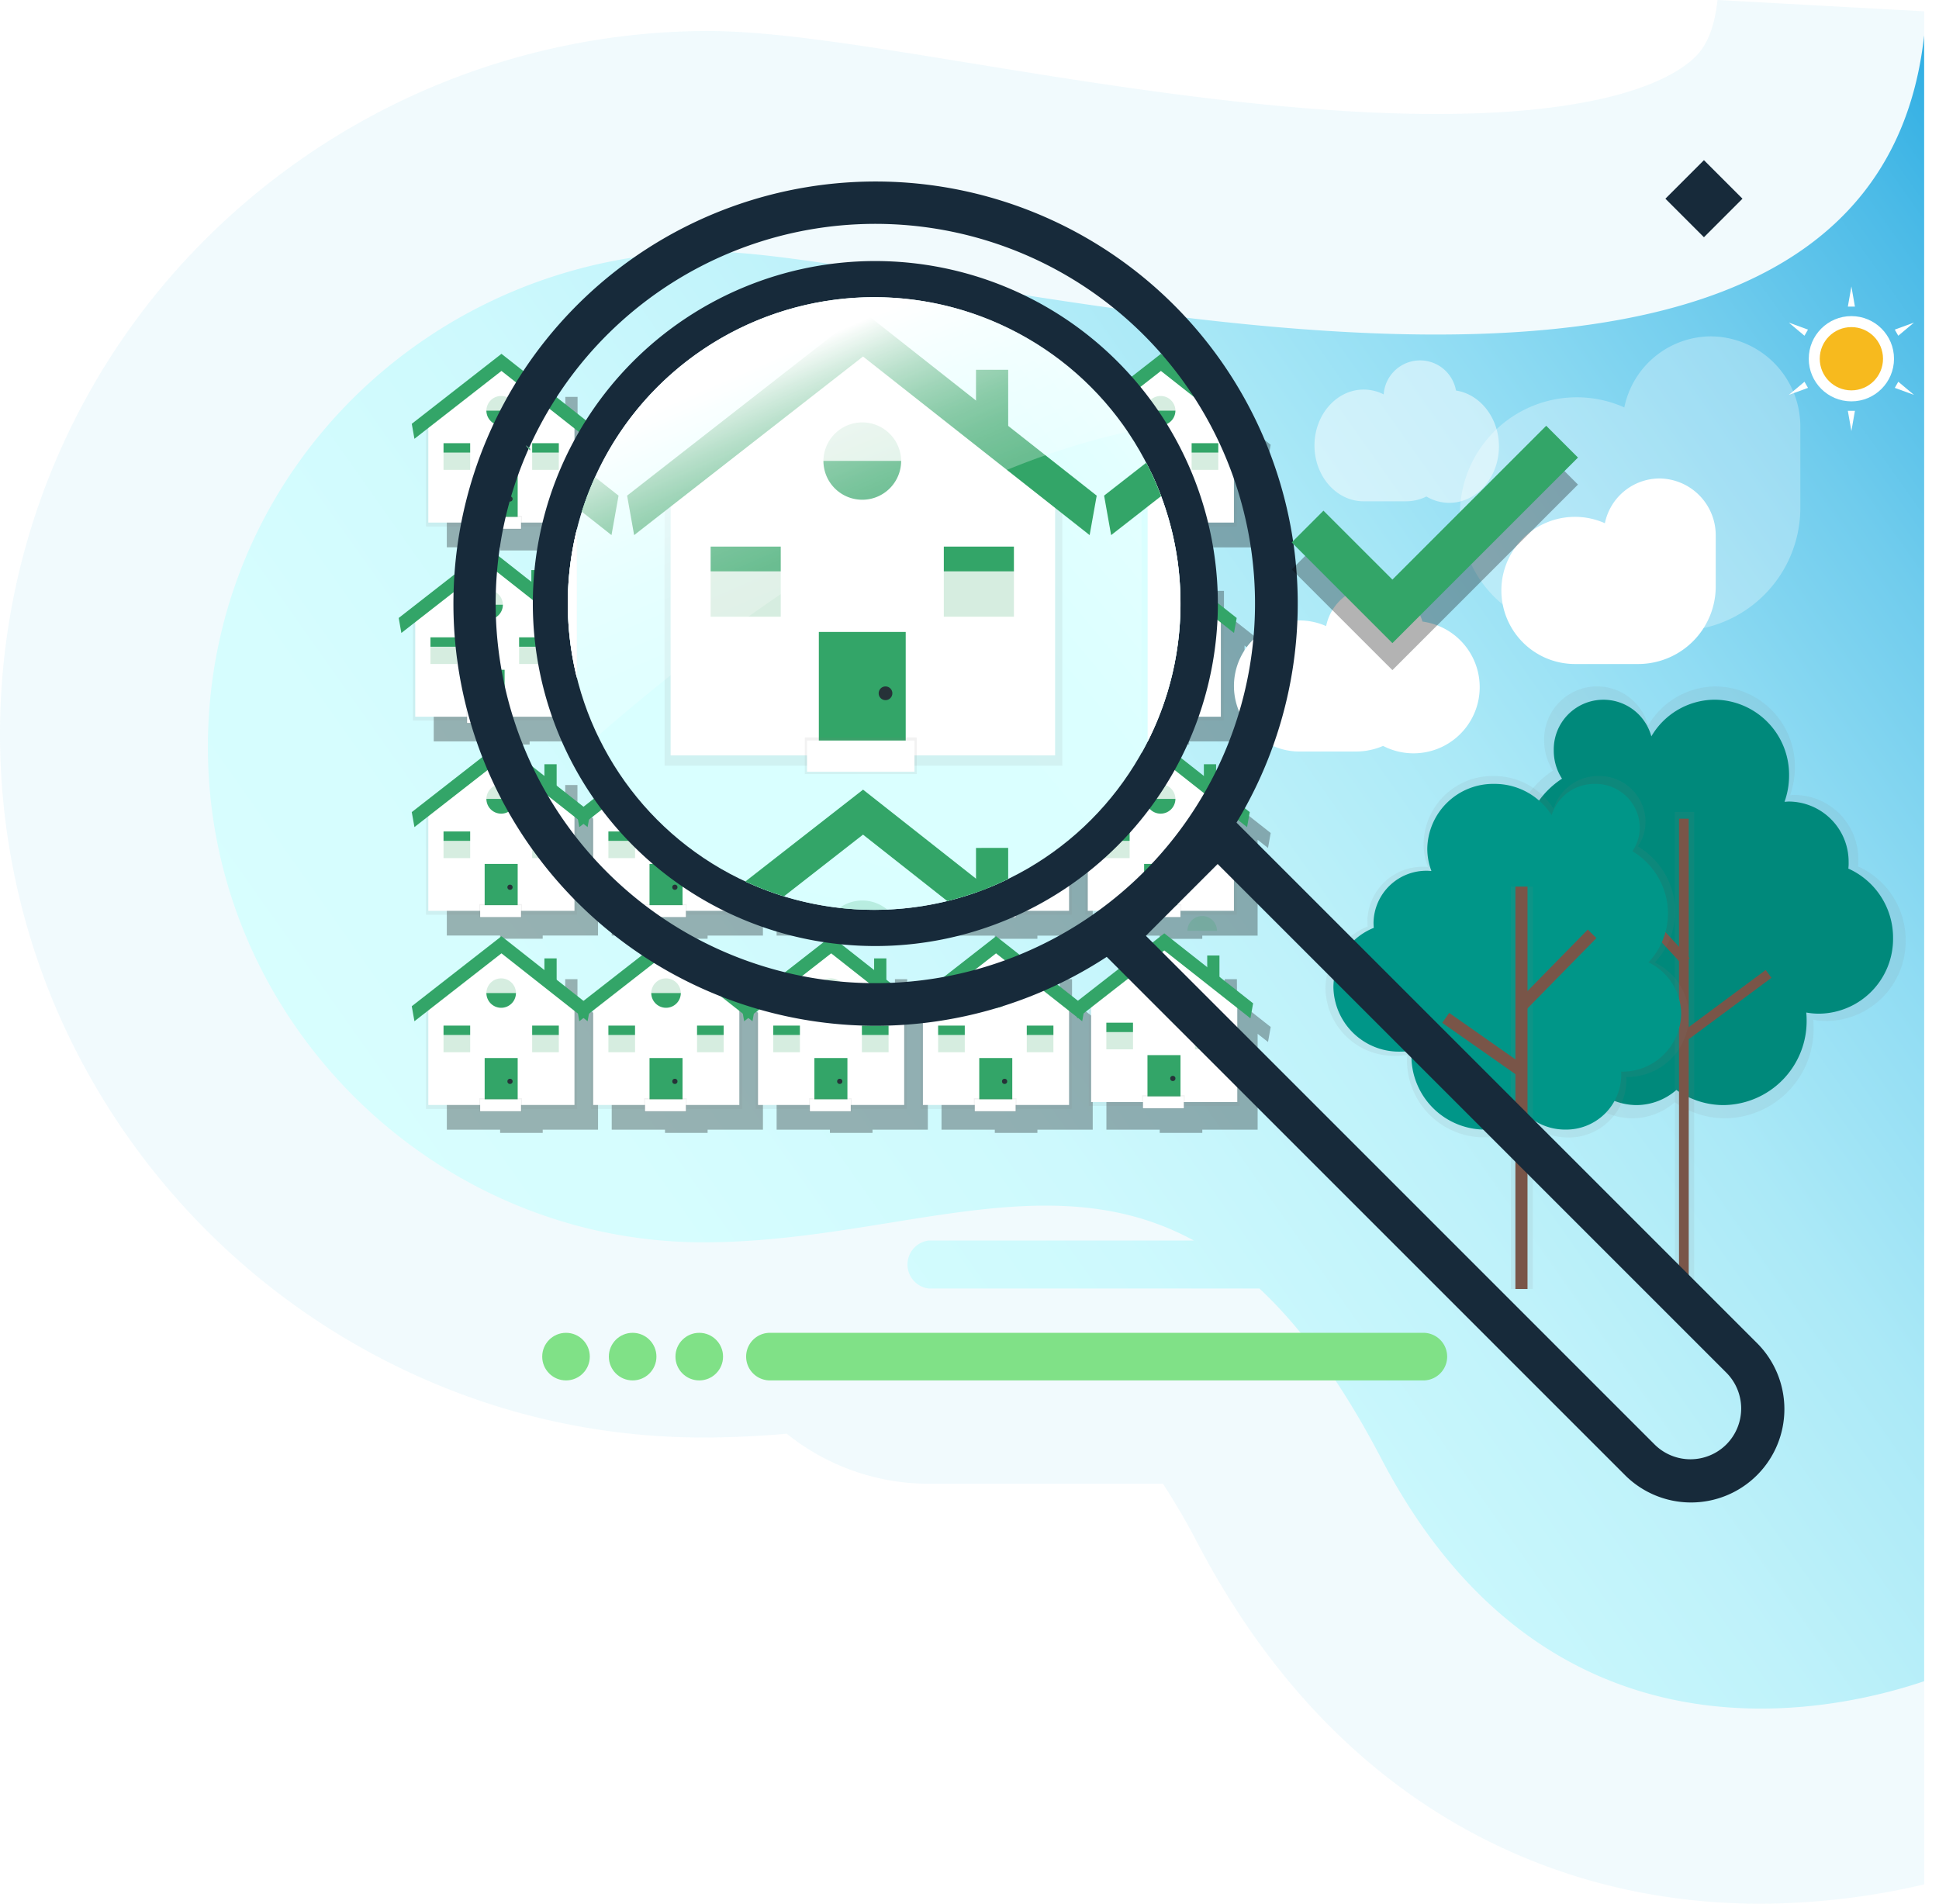 <svg xmlns="http://www.w3.org/2000/svg" xmlns:xlink="http://www.w3.org/1999/xlink" width="323.246" height="317.378" viewBox="0 0 323.246 317.378">
  <defs>
    <linearGradient id="linear-gradient" x1="0.047" y1="0.96" x2="1.143" y2="0.159" gradientUnits="objectBoundingBox">
      <stop offset="0" stop-color="#d9ffff"/>
      <stop offset="0.251" stop-color="#d6fdfe"/>
      <stop offset="0.405" stop-color="#cdf9fd"/>
      <stop offset="0.532" stop-color="#bff2fa"/>
      <stop offset="0.645" stop-color="#abe9f7"/>
      <stop offset="0.748" stop-color="#90dcf3"/>
      <stop offset="0.845" stop-color="#70cced"/>
      <stop offset="0.934" stop-color="#4abae7"/>
      <stop offset="1" stop-color="#29abe2"/>
    </linearGradient>
    <linearGradient id="linear-gradient-2" x1="-21.598" y1="-44.891" x2="-21.598" y2="-44.886" gradientUnits="objectBoundingBox">
      <stop offset="0" stop-color="gray" stop-opacity="0.251"/>
      <stop offset="0.54" stop-color="gray" stop-opacity="0.122"/>
      <stop offset="1" stop-color="gray" stop-opacity="0.102"/>
    </linearGradient>
    <linearGradient id="linear-gradient-3" x1="-77.453" y1="-360.764" x2="-77.453" y2="-360.73" xlink:href="#linear-gradient-2"/>
    <linearGradient id="linear-gradient-4" x1="-25.946" y1="-44.891" x2="-25.946" y2="-44.886" xlink:href="#linear-gradient-2"/>
    <linearGradient id="linear-gradient-5" x1="-92.769" y1="-360.764" x2="-92.769" y2="-360.73" xlink:href="#linear-gradient-2"/>
    <linearGradient id="linear-gradient-6" x1="-21.512" y1="-46.735" x2="-21.512" y2="-46.73" xlink:href="#linear-gradient-2"/>
    <linearGradient id="linear-gradient-7" x1="-77.149" y1="-375.196" x2="-77.149" y2="-375.162" xlink:href="#linear-gradient-2"/>
    <linearGradient id="linear-gradient-8" x1="-25.86" y1="-46.735" x2="-25.86" y2="-46.73" xlink:href="#linear-gradient-2"/>
    <linearGradient id="linear-gradient-9" x1="-92.465" y1="-375.196" x2="-92.465" y2="-375.162" xlink:href="#linear-gradient-2"/>
    <linearGradient id="linear-gradient-10" x1="-21.598" y1="-48.579" x2="-21.598" y2="-48.575" xlink:href="#linear-gradient-2"/>
    <linearGradient id="linear-gradient-11" x1="-77.453" y1="-389.628" x2="-77.453" y2="-389.594" xlink:href="#linear-gradient-2"/>
    <linearGradient id="linear-gradient-12" x1="-22.685" y1="-48.579" x2="-22.685" y2="-48.575" xlink:href="#linear-gradient-2"/>
    <linearGradient id="linear-gradient-13" x1="-81.282" y1="-389.628" x2="-81.282" y2="-389.594" xlink:href="#linear-gradient-2"/>
    <linearGradient id="linear-gradient-14" x1="-24.859" y1="-48.579" x2="-24.859" y2="-48.575" xlink:href="#linear-gradient-2"/>
    <linearGradient id="linear-gradient-15" x1="-88.94" y1="-389.628" x2="-88.94" y2="-389.594" xlink:href="#linear-gradient-2"/>
    <linearGradient id="linear-gradient-16" x1="-25.946" y1="-48.579" x2="-25.946" y2="-48.575" xlink:href="#linear-gradient-2"/>
    <linearGradient id="linear-gradient-17" x1="-92.769" y1="-389.628" x2="-92.769" y2="-389.594" xlink:href="#linear-gradient-2"/>
    <linearGradient id="linear-gradient-18" x1="-21.598" y1="-50.423" x2="-21.598" y2="-50.419" xlink:href="#linear-gradient-2"/>
    <linearGradient id="linear-gradient-19" x1="-77.453" y1="-404.06" x2="-77.453" y2="-404.026" xlink:href="#linear-gradient-2"/>
    <linearGradient id="linear-gradient-20" x1="-22.685" y1="-50.423" x2="-22.685" y2="-50.419" xlink:href="#linear-gradient-2"/>
    <linearGradient id="linear-gradient-21" x1="-81.282" y1="-404.06" x2="-81.282" y2="-404.026" xlink:href="#linear-gradient-2"/>
    <linearGradient id="linear-gradient-22" x1="-23.772" y1="-50.423" x2="-23.772" y2="-50.419" xlink:href="#linear-gradient-2"/>
    <linearGradient id="linear-gradient-23" x1="-85.111" y1="-404.06" x2="-85.111" y2="-404.026" xlink:href="#linear-gradient-2"/>
    <linearGradient id="linear-gradient-24" x1="-24.859" y1="-50.423" x2="-24.859" y2="-50.419" xlink:href="#linear-gradient-2"/>
    <linearGradient id="linear-gradient-25" x1="-88.94" y1="-404.06" x2="-88.94" y2="-404.026" xlink:href="#linear-gradient-2"/>
    <linearGradient id="linear-gradient-26" x1="-25.968" y1="-50.396" x2="-25.968" y2="-50.391" xlink:href="#linear-gradient-2"/>
    <linearGradient id="linear-gradient-27" x1="-92.847" y1="-403.843" x2="-92.847" y2="-403.809" xlink:href="#linear-gradient-2"/>
    <filter id="Ellipse_48" x="294.034" y="45.201" width="29.212" height="29.212" filterUnits="userSpaceOnUse">
      <feOffset input="SourceAlpha"/>
      <feGaussianBlur stdDeviation="2.5" result="blur"/>
      <feFlood flood-color="#fff" flood-opacity="0.749"/>
      <feComposite operator="in" in2="blur"/>
      <feComposite in="SourceGraphic"/>
    </filter>
    <linearGradient id="linear-gradient-28" x1="-10.493" y1="-11.697" x2="-10.493" y2="-11.687" xlink:href="#linear-gradient-2"/>
    <linearGradient id="linear-gradient-29" x1="-193.333" y1="-10.79" x2="-193.333" y2="-10.781" xlink:href="#linear-gradient-2"/>
    <linearGradient id="linear-gradient-30" x1="-11.369" y1="-14.26" x2="-11.369" y2="-14.248" xlink:href="#linear-gradient-2"/>
    <linearGradient id="linear-gradient-31" x1="-167.657" y1="-13.07" x2="-167.657" y2="-13.059" xlink:href="#linear-gradient-2"/>
    <linearGradient id="linear-gradient-32" x1="0.256" y1="0.704" x2="1.137" y2="-0.032" gradientUnits="objectBoundingBox">
      <stop offset="0" stop-color="#d9ffff"/>
      <stop offset="0.414" stop-color="#dbffff"/>
      <stop offset="0.667" stop-color="#e3ffff"/>
      <stop offset="0.876" stop-color="#f2ffff"/>
      <stop offset="1" stop-color="#fff"/>
    </linearGradient>
    <linearGradient id="linear-gradient-33" x1="-0.093" y1="0.631" x2="2.096" y2="0.15" xlink:href="#linear-gradient-32"/>
    <linearGradient id="linear-gradient-34" x1="-1.56" y1="0.631" x2="7.677" y2="0.159" xlink:href="#linear-gradient-32"/>
    <linearGradient id="linear-gradient-35" x1="0.311" y1="0.644" x2="1.235" y2="0.156" xlink:href="#linear-gradient-32"/>
    <linearGradient id="linear-gradient-36" x1="0.322" y1="1.08" x2="1.07" y2="-0.288" xlink:href="#linear-gradient-32"/>
    <linearGradient id="linear-gradient-38" x1="-8.808" y1="-17.31" x2="-8.808" y2="-17.306" xlink:href="#linear-gradient-2"/>
    <linearGradient id="linear-gradient-39" x1="-32.315" y1="-143.44" x2="-32.315" y2="-143.406" xlink:href="#linear-gradient-2"/>
    <linearGradient id="linear-gradient-40" x1="0.5" y1="0" x2="0.5" y2="1" xlink:href="#linear-gradient-2"/>
    <linearGradient id="linear-gradient-44" x1="0.641" y1="0.86" x2="0.273" y2="0.192" gradientUnits="objectBoundingBox">
      <stop offset="0" stop-color="#fff" stop-opacity="0"/>
      <stop offset="0.223" stop-color="#fff" stop-opacity="0.012"/>
      <stop offset="0.359" stop-color="#fff" stop-opacity="0.043"/>
      <stop offset="0.471" stop-color="#fff" stop-opacity="0.098"/>
      <stop offset="0.572" stop-color="#fff" stop-opacity="0.18"/>
      <stop offset="0.663" stop-color="#fff" stop-opacity="0.282"/>
      <stop offset="0.749" stop-color="#fff" stop-opacity="0.412"/>
      <stop offset="0.829" stop-color="#fff" stop-opacity="0.565"/>
      <stop offset="0.906" stop-color="#fff" stop-opacity="0.741"/>
      <stop offset="0.978" stop-color="#fff" stop-opacity="0.933"/>
      <stop offset="1" stop-color="#fff"/>
    </linearGradient>
  </defs>
  <g id="Group_222" data-name="Group 222" transform="translate(-994 -2079)">
    <path id="Path_373" data-name="Path 373" d="M1657.84,3074.116c-.752,6.849-3.035,9.111-5.117,10.693-4.434,3.37-16.38,8.924-46.626,8.26-24.384-.536-51.528-4.961-73.338-8.516-18.671-3.043-33.42-5.444-44.575-5.26h0a118.89,118.89,0,0,0-82.242,34.543,116.465,116.465,0,0,0-25.021,128.5,118.555,118.555,0,0,0,62.471,62.192,115.511,115.511,0,0,0,45.373,9.245c4.825,0,9.46-.244,13.909-.635a37.736,37.736,0,0,0,23.675,8.339h39.033a110.9,110.9,0,0,1,5.721,9.8c21.174,40.506,51.833,54.078,73.825,58.331a105.519,105.519,0,0,0,20.045,1.885,120.558,120.558,0,0,0,27.315-3.218V3076Z" transform="translate(-377.52 -995.116)" fill="#73ceee" opacity="0.1"/>
    <g id="Group_128" data-name="Group 128" transform="translate(1028.657 2084.892)">
      <path id="Path_252" data-name="Path 252" d="M1554.108,3121.073c-45.606.765-82.588,36.976-82.588,82.587s37.723,82.587,82.588,82.587c31.174,0,57.409-13.561,81.775-.3h-44.19a4.032,4.032,0,0,0,0,8.005h55.134c6.87,6.419,13.624,15.563,20.334,28.4,27.635,52.867,74.718,42.4,90.471,37.065V3085.025C1748.3,3170.086,1591.2,3120.451,1554.108,3121.073Z" transform="translate(-1471.52 -3085.025)" fill="url(#linear-gradient)"/>
      <ellipse id="Ellipse_39" data-name="Ellipse 39" cx="3.967" cy="3.967" rx="3.967" ry="3.967" transform="translate(77.947 216.311)" fill="#80e187"/>
      <ellipse id="Ellipse_40" data-name="Ellipse 40" cx="3.967" cy="3.967" rx="3.967" ry="3.967" transform="translate(66.841 216.311)" fill="#80e187"/>
      <ellipse id="Ellipse_41" data-name="Ellipse 41" cx="3.967" cy="3.967" rx="3.967" ry="3.967" transform="translate(55.734 216.311)" fill="#80e187"/>
      <path id="Path_253" data-name="Path 253" d="M1843.326,3709.179H1734.395a3.967,3.967,0,1,0,0,7.935h108.931a3.967,3.967,0,1,0,0-7.935Z" transform="translate(-1640.698 -3492.869)" fill="#80e187"/>
      <rect id="Rectangle_312" data-name="Rectangle 312" width="9.086" height="9.086" transform="translate(249.402 20.809) rotate(45)" fill="#172a3a"/>
      <path id="Path_254" data-name="Path 254" d="M1581.964,3260.9v16.118h8.884v.531h7.1v-.531h9.225v-15.978l.121.1.226,1.27.7-.543.687.541.225-1.253.321-.25v16.118h8.884v.531h7.1v-.531h9.226v-15.978l.121.1.226,1.27.7-.543.687.541.225-1.253.321-.25v16.118h8.884v.531h7.1v-.531h9.225v-15.978l.121.1.226,1.27.7-.543.687.541.225-1.253.321-.25v16.118h8.884v.531h7.1v-.531h9.225v-15.978l.121.1.226,1.27.7-.543.687.541.225-1.253.321-.25v16.118h8.884v.531h7.1v-.531h9.226v-15.978l1.731,1.364.448-2.5-5.61-4.421v-3.555h-2.04v1.947l-7.158-5.641-13.81,10.776-4.476-3.528v-3.555h-2.04v1.947l-7.158-5.641-13.81,10.776-4.476-3.528v-3.555h-2.04v1.947l-7.158-5.641-13.81,10.776-4.476-3.528v-3.555h-2.04v1.947l-7.158-5.641-13.81,10.776-4.476-3.528v-3.555h-2.04v1.947l-7.158-5.641L1579.59,3259.9l.446,2.5Z" transform="translate(-1542.136 -3191.67)" opacity="0.3"/>
      <path id="Path_255" data-name="Path 255" d="M1575.677,3370.4h8.884v.531h7.1v-.531h9.225v-15.978l.121.1.226,1.27.7-.543.687.542.225-1.253.321-.25V3370.4h8.884v.531h7.1v-.531h9.226v-15.978l.121.1.226,1.27.7-.543.688.542.225-1.253.321-.25V3370.4h8.884v.531h7.1v-.531h9.225v-15.978l.121.1.226,1.27.7-.543.687.542.225-1.253.321-.25V3370.4h8.884v.531h7.1v-.531h9.226v-15.978l.121.1.226,1.27.7-.543.687.542.225-1.253.321-.25V3370.4h8.884v.531h7.1v-.531h9.226v-15.978l1.731,1.364.448-2.5-5.61-4.421v-3.555h-2.04v1.947l-7.158-5.641-13.81,10.776-4.476-3.528v-3.555h-2.04v1.947l-7.158-5.641L1656.9,3352.4l-4.476-3.528v-3.555h-2.04v1.947l-7.158-5.641-13.81,10.776-4.476-3.528v-3.555h-2.04v1.947l-7.158-5.641-13.81,10.776-4.476-3.528v-3.555h-2.04v1.947l-7.158-5.641-14.954,11.669.446,2.5,1.929-1.505Z" transform="translate(-1538.028 -3252.693)" opacity="0.3"/>
      <path id="Path_256" data-name="Path 256" d="M1713.679,3438.7h-2.04v1.947l-7.158-5.641-13.81,10.776-4.476-3.528V3438.7h-2.04v1.947l-7.158-5.641-13.81,10.776-4.476-3.528V3438.7h-2.04v1.947l-7.158-5.641-13.81,10.776-4.476-3.528V3438.7h-2.04v1.947l-7.158-5.641-13.81,10.776-4.476-3.528V3438.7h-2.04v1.947l-7.158-5.641-14.954,11.669.446,2.5,1.929-1.5v16.118h8.884v.531h7.1v-.531h9.225v-15.979l.121.1.226,1.27.7-.543.687.542.225-1.253.321-.25v16.118h8.884v.531h7.1v-.531h9.226v-15.979l.121.1.226,1.27.7-.543.687.542.225-1.253.321-.25v16.118h8.884v.531h7.1v-.531h9.225v-15.979l.121.1.226,1.27.7-.543.687.542.225-1.253.321-.25v16.118h8.884v.531h7.1v-.531h9.225v-15.979l.121.1.226,1.27.7-.543.687.542.225-1.253.321-.25v16.118h8.884v.531h7.1v-.531h9.226v-15.979l1.731,1.364.448-2.5-5.61-4.421Z" transform="translate(-1542.136 -3313.717)" opacity="0.3"/>
      <path id="Path_257" data-name="Path 257" d="M1713.679,3532.092h-2.04v1.947l-7.158-5.641-13.81,10.776-4.476-3.527v-3.555h-2.04v1.947L1677,3528.4l-13.81,10.776-4.476-3.527v-3.555h-2.04v1.947l-7.158-5.641-13.81,10.776-4.476-3.527v-3.555h-2.04v1.947l-7.158-5.641-13.81,10.776-4.476-3.527v-3.555h-2.04v1.947l-7.158-5.641-14.954,11.668.446,2.5,1.929-1.5v16.118h8.884v.531h7.1v-.531h9.225V3541.2l.121.1.226,1.27.7-.543.687.542.225-1.253.321-.25v16.118h8.884v.531h7.1v-.531h9.226V3541.2l.121.1.226,1.27.7-.543.687.542.225-1.253.321-.25v16.118h8.884v.531h7.1v-.531h9.225V3541.2l.121.1.226,1.27.7-.543.687.542.225-1.253.321-.25v16.118h8.884v.531h7.1v-.531h9.225V3541.2l.121.1.226,1.27.7-.543.687.542.225-1.253.321-.25v16.118h8.884v.531h7.1v-.531h9.226V3541.2l1.731,1.364.448-2.5-5.61-4.421Z" transform="translate(-1542.136 -3374.74)" opacity="0.3"/>
      <g id="Group_105" data-name="Group 105" transform="translate(33.988 53.096)">
        <path id="Path_87" data-name="Path 87" d="M1633.393,3251.579v-2.689h2.04v5.1Z" transform="translate(-1611.281 -3245.196)" fill="#33a568"/>
        <path id="Path_90" data-name="Path 90" d="M1600.686,3270.427H1577.4c-.532,0-.962.239-.962.535v17.092h25.208v-17.092C1601.649,3270.666,1601.217,3270.427,1600.686,3270.427Z" transform="translate(-1574.067 -3259.269)" fill="url(#linear-gradient-2)"/>
        <path id="Path_91" data-name="Path 91" d="M1589.695,3242.207l-12.146,9.021v17.733h24.365v-17.09Z" transform="translate(-1574.79 -3240.829)" fill="#fff"/>
        <path id="Path_93" data-name="Path 93" d="M1570.035,3252.4l-.445-2.5,14.954-11.669,14.808,11.67-.448,2.5-14.362-11.318Z" transform="translate(-1569.59 -3238.231)" fill="#33a568"/>
        <rect id="Rectangle_202" data-name="Rectangle 202" width="5.506" height="7.824" transform="translate(12.151 20.309)" fill="#33a568"/>
        <rect id="Rectangle_203" data-name="Rectangle 203" width="4.443" height="1.57" transform="translate(5.294 14.9)" fill="#33a568"/>
        <rect id="Rectangle_204" data-name="Rectangle 204" width="4.443" height="2.873" transform="translate(5.294 16.47)" fill="#33a568" opacity="0.2"/>
        <rect id="Rectangle_205" data-name="Rectangle 205" width="4.443" height="1.57" transform="translate(20.072 14.9)" fill="#33a568"/>
        <rect id="Rectangle_206" data-name="Rectangle 206" width="4.443" height="2.873" transform="translate(20.072 16.47)" fill="#33a568" opacity="0.2"/>
        <path id="Path_95" data-name="Path 95" d="M1607.951,3268.011a2.463,2.463,0,0,0,2.463-2.463h-4.926A2.463,2.463,0,0,0,1607.951,3268.011Z" transform="translate(-1593.047 -3256.081)" fill="#33a568"/>
        <path id="Path_97" data-name="Path 97" d="M1607.951,3258.51a2.463,2.463,0,0,0-2.463,2.461h4.926A2.463,2.463,0,0,0,1607.951,3258.51Z" transform="translate(-1593.047 -3251.482)" fill="#33a568" opacity="0.2"/>
        <ellipse id="Ellipse_19" data-name="Ellipse 19" cx="0.435" cy="0.435" rx="0.435" ry="0.435" transform="translate(15.942 23.762)" fill="#263238"/>
        <rect id="Rectangle_207" data-name="Rectangle 207" width="7.099" height="2.318" transform="translate(11.258 26.998)" fill="url(#linear-gradient-3)"/>
        <rect id="Rectangle_208" data-name="Rectangle 208" width="6.809" height="1.98" transform="translate(11.403 27.191)" fill="#fff"/>
      </g>
      <g id="Group_106" data-name="Group 106" transform="translate(143.925 53.096)">
        <path id="Path_87-2" data-name="Path 87" d="M1950.611,3251.579v-2.689h2.04v5.1Z" transform="translate(-1928.499 -3245.196)" fill="#33a568"/>
        <path id="Path_90-2" data-name="Path 90" d="M1917.9,3270.427H1894.62c-.531,0-.962.239-.962.535v17.092h25.208v-17.092C1918.866,3270.666,1918.434,3270.427,1917.9,3270.427Z" transform="translate(-1891.284 -3259.269)" fill="url(#linear-gradient-4)"/>
        <path id="Path_91-2" data-name="Path 91" d="M1906.912,3242.207l-12.146,9.021v17.733h24.365v-17.09Z" transform="translate(-1892.008 -3240.829)" fill="#fff"/>
        <path id="Path_93-2" data-name="Path 93" d="M1887.253,3252.4l-.446-2.5,14.954-11.669,14.807,11.67-.448,2.5-14.362-11.318Z" transform="translate(-1886.807 -3238.231)" fill="#33a568"/>
        <rect id="Rectangle_202-2" data-name="Rectangle 202" width="5.506" height="7.824" transform="translate(12.151 20.309)" fill="#33a568"/>
        <rect id="Rectangle_203-2" data-name="Rectangle 203" width="4.443" height="1.57" transform="translate(5.294 14.9)" fill="#33a568"/>
        <rect id="Rectangle_204-2" data-name="Rectangle 204" width="4.443" height="2.873" transform="translate(5.294 16.47)" fill="#33a568" opacity="0.2"/>
        <rect id="Rectangle_205-2" data-name="Rectangle 205" width="4.443" height="1.57" transform="translate(20.072 14.9)" fill="#33a568"/>
        <rect id="Rectangle_206-2" data-name="Rectangle 206" width="4.443" height="2.873" transform="translate(20.072 16.47)" fill="#33a568" opacity="0.2"/>
        <path id="Path_95-2" data-name="Path 95" d="M1925.168,3268.011a2.463,2.463,0,0,0,2.463-2.463H1922.7A2.463,2.463,0,0,0,1925.168,3268.011Z" transform="translate(-1910.264 -3256.081)" fill="#33a568"/>
        <path id="Path_97-2" data-name="Path 97" d="M1925.168,3258.51a2.464,2.464,0,0,0-2.463,2.461h4.926A2.463,2.463,0,0,0,1925.168,3258.51Z" transform="translate(-1910.264 -3251.482)" fill="#33a568" opacity="0.2"/>
        <ellipse id="Ellipse_19-2" data-name="Ellipse 19" cx="0.435" cy="0.435" rx="0.435" ry="0.435" transform="translate(15.942 23.762)" fill="#263238"/>
        <rect id="Rectangle_207-2" data-name="Rectangle 207" width="7.099" height="2.318" transform="translate(11.258 26.998)" fill="url(#linear-gradient-5)"/>
        <rect id="Rectangle_208-2" data-name="Rectangle 208" width="6.809" height="1.98" transform="translate(11.403 27.191)" fill="#fff"/>
      </g>
      <g id="Group_107" data-name="Group 107" transform="translate(31.809 85.461)">
        <path id="Path_87-3" data-name="Path 87" d="M1627.106,3344.968v-2.689h2.04v5.1Z" transform="translate(-1604.994 -3338.585)" fill="#33a568"/>
        <path id="Path_90-3" data-name="Path 90" d="M1594.4,3363.816h-23.282c-.532,0-.963.24-.963.535v17.092h25.208v-17.092C1595.361,3364.055,1594.929,3363.816,1594.4,3363.816Z" transform="translate(-1567.779 -3352.658)" fill="url(#linear-gradient-6)"/>
        <path id="Path_91-3" data-name="Path 91" d="M1583.408,3335.6l-12.146,9.021v17.733h24.365v-17.089Z" transform="translate(-1568.504 -3334.218)" fill="#fff"/>
        <path id="Path_93-3" data-name="Path 93" d="M1563.748,3345.792l-.445-2.5,14.954-11.669,14.808,11.669-.448,2.5-14.362-11.318Z" transform="translate(-1563.303 -3331.62)" fill="#33a568"/>
        <rect id="Rectangle_202-3" data-name="Rectangle 202" width="5.506" height="7.824" transform="translate(12.151 20.309)" fill="#33a568"/>
        <rect id="Rectangle_203-3" data-name="Rectangle 203" width="4.443" height="1.57" transform="translate(5.294 14.9)" fill="#33a568"/>
        <rect id="Rectangle_204-3" data-name="Rectangle 204" width="4.443" height="2.873" transform="translate(5.294 16.47)" fill="#33a568" opacity="0.2"/>
        <rect id="Rectangle_205-3" data-name="Rectangle 205" width="4.443" height="1.57" transform="translate(20.072 14.9)" fill="#33a568"/>
        <rect id="Rectangle_206-3" data-name="Rectangle 206" width="4.443" height="2.873" transform="translate(20.072 16.47)" fill="#33a568" opacity="0.2"/>
        <path id="Path_95-3" data-name="Path 95" d="M1601.664,3361.4a2.463,2.463,0,0,0,2.463-2.463H1599.2A2.463,2.463,0,0,0,1601.664,3361.4Z" transform="translate(-1586.76 -3349.47)" fill="#33a568"/>
        <path id="Path_97-3" data-name="Path 97" d="M1601.664,3351.9a2.463,2.463,0,0,0-2.463,2.461h4.926A2.463,2.463,0,0,0,1601.664,3351.9Z" transform="translate(-1586.76 -3344.871)" fill="#33a568" opacity="0.2"/>
        <ellipse id="Ellipse_19-3" data-name="Ellipse 19" cx="0.435" cy="0.435" rx="0.435" ry="0.435" transform="translate(15.942 23.762)" fill="#263238"/>
        <rect id="Rectangle_207-3" data-name="Rectangle 207" width="7.099" height="2.318" transform="translate(11.258 26.998)" fill="url(#linear-gradient-7)"/>
        <rect id="Rectangle_208-3" data-name="Rectangle 208" width="6.809" height="1.98" transform="translate(11.402 27.191)" fill="#fff"/>
      </g>
      <g id="Group_108" data-name="Group 108" transform="translate(141.747 85.461)">
        <path id="Path_87-4" data-name="Path 87" d="M1944.323,3344.968v-2.689h2.04v5.1Z" transform="translate(-1922.211 -3338.585)" fill="#33a568"/>
        <path id="Path_90-4" data-name="Path 90" d="M1911.615,3363.816h-23.282c-.531,0-.962.24-.962.535v17.092h25.208v-17.092C1912.579,3364.055,1912.147,3363.816,1911.615,3363.816Z" transform="translate(-1884.997 -3352.658)" fill="url(#linear-gradient-8)"/>
        <path id="Path_91-4" data-name="Path 91" d="M1900.625,3335.6l-12.146,9.021v17.733h24.364v-17.089Z" transform="translate(-1885.721 -3334.218)" fill="#fff"/>
        <path id="Path_93-4" data-name="Path 93" d="M1880.966,3345.792l-.446-2.5,14.954-11.669,14.808,11.669-.448,2.5-14.362-11.318Z" transform="translate(-1880.52 -3331.62)" fill="#33a568"/>
        <rect id="Rectangle_202-4" data-name="Rectangle 202" width="5.506" height="7.824" transform="translate(12.151 20.309)" fill="#33a568"/>
        <rect id="Rectangle_203-4" data-name="Rectangle 203" width="4.443" height="1.57" transform="translate(5.294 14.9)" fill="#33a568"/>
        <rect id="Rectangle_204-4" data-name="Rectangle 204" width="4.443" height="2.873" transform="translate(5.294 16.47)" fill="#33a568" opacity="0.2"/>
        <rect id="Rectangle_205-4" data-name="Rectangle 205" width="4.443" height="1.57" transform="translate(20.072 14.9)" fill="#33a568"/>
        <rect id="Rectangle_206-4" data-name="Rectangle 206" width="4.443" height="2.873" transform="translate(20.072 16.47)" fill="#33a568" opacity="0.2"/>
        <path id="Path_95-4" data-name="Path 95" d="M1918.881,3361.4a2.463,2.463,0,0,0,2.463-2.463h-4.926A2.463,2.463,0,0,0,1918.881,3361.4Z" transform="translate(-1903.977 -3349.47)" fill="#33a568"/>
        <path id="Path_97-4" data-name="Path 97" d="M1918.881,3351.9a2.463,2.463,0,0,0-2.463,2.461h4.926A2.463,2.463,0,0,0,1918.881,3351.9Z" transform="translate(-1903.977 -3344.871)" fill="#33a568" opacity="0.2"/>
        <ellipse id="Ellipse_19-4" data-name="Ellipse 19" cx="0.435" cy="0.435" rx="0.435" ry="0.435" transform="translate(15.942 23.762)" fill="#263238"/>
        <rect id="Rectangle_207-4" data-name="Rectangle 207" width="7.099" height="2.318" transform="translate(11.258 26.998)" fill="url(#linear-gradient-9)"/>
        <rect id="Rectangle_208-4" data-name="Rectangle 208" width="6.809" height="1.98" transform="translate(11.403 27.191)" fill="#fff"/>
      </g>
      <g id="Group_109" data-name="Group 109" transform="translate(33.988 117.827)">
        <path id="Path_87-5" data-name="Path 87" d="M1633.393,3438.357v-2.689h2.04v5.1Z" transform="translate(-1611.281 -3431.974)" fill="#33a568"/>
        <path id="Path_90-5" data-name="Path 90" d="M1600.686,3457.205H1577.4c-.532,0-.962.239-.962.535v17.092h25.208V3457.74C1601.649,3457.444,1601.217,3457.205,1600.686,3457.205Z" transform="translate(-1574.067 -3446.047)" fill="url(#linear-gradient-10)"/>
        <path id="Path_91-5" data-name="Path 91" d="M1589.695,3428.985l-12.146,9.021v17.733h24.365v-17.09Z" transform="translate(-1574.79 -3427.607)" fill="#fff"/>
        <path id="Path_93-5" data-name="Path 93" d="M1570.035,3439.181l-.445-2.5,14.954-11.669,14.808,11.67-.448,2.5-14.362-11.318Z" transform="translate(-1569.59 -3425.009)" fill="#33a568"/>
        <rect id="Rectangle_202-5" data-name="Rectangle 202" width="5.506" height="7.824" transform="translate(12.151 20.309)" fill="#33a568"/>
        <rect id="Rectangle_203-5" data-name="Rectangle 203" width="4.443" height="1.57" transform="translate(5.294 14.9)" fill="#33a568"/>
        <rect id="Rectangle_204-5" data-name="Rectangle 204" width="4.443" height="2.873" transform="translate(5.294 16.47)" fill="#33a568" opacity="0.2"/>
        <rect id="Rectangle_205-5" data-name="Rectangle 205" width="4.443" height="1.57" transform="translate(20.072 14.9)" fill="#33a568"/>
        <rect id="Rectangle_206-5" data-name="Rectangle 206" width="4.443" height="2.873" transform="translate(20.072 16.47)" fill="#33a568" opacity="0.2"/>
        <path id="Path_95-5" data-name="Path 95" d="M1607.951,3454.789a2.463,2.463,0,0,0,2.463-2.463h-4.926A2.463,2.463,0,0,0,1607.951,3454.789Z" transform="translate(-1593.047 -3442.859)" fill="#33a568"/>
        <path id="Path_97-5" data-name="Path 97" d="M1607.951,3445.288a2.464,2.464,0,0,0-2.463,2.46h4.926A2.463,2.463,0,0,0,1607.951,3445.288Z" transform="translate(-1593.047 -3438.26)" fill="#33a568" opacity="0.2"/>
        <ellipse id="Ellipse_19-5" data-name="Ellipse 19" cx="0.435" cy="0.435" rx="0.435" ry="0.435" transform="translate(15.942 23.762)" fill="#263238"/>
        <rect id="Rectangle_207-5" data-name="Rectangle 207" width="7.099" height="2.318" transform="translate(11.258 26.998)" fill="url(#linear-gradient-11)"/>
        <rect id="Rectangle_208-5" data-name="Rectangle 208" width="6.809" height="1.98" transform="translate(11.403 27.191)" fill="#fff"/>
      </g>
      <g id="Group_110" data-name="Group 110" transform="translate(61.472 117.827)">
        <path id="Path_258" data-name="Path 258" d="M1712.7,3438.357v-2.689h2.04v5.1Z" transform="translate(-1690.585 -3431.974)" fill="#33a568"/>
        <path id="Path_259" data-name="Path 259" d="M1679.99,3457.205h-23.282c-.531,0-.962.239-.962.535v17.092h25.208V3457.74C1680.953,3457.444,1680.521,3457.205,1679.99,3457.205Z" transform="translate(-1653.371 -3446.047)" fill="url(#linear-gradient-12)"/>
        <path id="Path_260" data-name="Path 260" d="M1669,3428.985l-12.146,9.021v17.733h24.364v-17.09Z" transform="translate(-1654.095 -3427.607)" fill="#fff"/>
        <path id="Path_261" data-name="Path 261" d="M1649.34,3439.181l-.446-2.5,14.954-11.669,14.808,11.67-.448,2.5-14.362-11.318Z" transform="translate(-1648.894 -3425.009)" fill="#33a568"/>
        <rect id="Rectangle_313" data-name="Rectangle 313" width="5.506" height="7.824" transform="translate(12.151 20.309)" fill="#33a568"/>
        <rect id="Rectangle_314" data-name="Rectangle 314" width="4.443" height="1.57" transform="translate(5.294 14.9)" fill="#33a568"/>
        <rect id="Rectangle_315" data-name="Rectangle 315" width="4.443" height="2.873" transform="translate(5.294 16.47)" fill="#33a568" opacity="0.2"/>
        <rect id="Rectangle_316" data-name="Rectangle 316" width="4.443" height="1.57" transform="translate(20.072 14.9)" fill="#33a568"/>
        <rect id="Rectangle_317" data-name="Rectangle 317" width="4.443" height="2.873" transform="translate(20.072 16.47)" fill="#33a568" opacity="0.2"/>
        <path id="Path_262" data-name="Path 262" d="M1687.255,3454.789a2.463,2.463,0,0,0,2.463-2.463h-4.926A2.463,2.463,0,0,0,1687.255,3454.789Z" transform="translate(-1672.351 -3442.859)" fill="#33a568"/>
        <path id="Path_263" data-name="Path 263" d="M1687.255,3445.288a2.464,2.464,0,0,0-2.463,2.46h4.926A2.463,2.463,0,0,0,1687.255,3445.288Z" transform="translate(-1672.351 -3438.26)" fill="#33a568" opacity="0.2"/>
        <ellipse id="Ellipse_42" data-name="Ellipse 42" cx="0.435" cy="0.435" rx="0.435" ry="0.435" transform="translate(15.942 23.762)" fill="#263238"/>
        <rect id="Rectangle_318" data-name="Rectangle 318" width="7.099" height="2.318" transform="translate(11.258 26.998)" fill="url(#linear-gradient-13)"/>
        <rect id="Rectangle_319" data-name="Rectangle 319" width="6.809" height="1.98" transform="translate(11.403 27.191)" fill="#fff"/>
      </g>
      <g id="Group_111" data-name="Group 111" transform="translate(116.441 117.827)">
        <path id="Path_264" data-name="Path 264" d="M1871.306,3438.357v-2.689h2.04v5.1Z" transform="translate(-1849.194 -3431.974)" fill="#33a568"/>
        <path id="Path_265" data-name="Path 265" d="M1838.6,3457.205h-23.282c-.532,0-.962.239-.962.535v17.092h25.208V3457.74C1839.562,3457.444,1839.13,3457.205,1838.6,3457.205Z" transform="translate(-1811.98 -3446.047)" fill="url(#linear-gradient-14)"/>
        <path id="Path_266" data-name="Path 266" d="M1827.608,3428.985l-12.146,9.021v17.733h24.365v-17.09Z" transform="translate(-1812.704 -3427.607)" fill="#fff"/>
        <path id="Path_267" data-name="Path 267" d="M1807.948,3439.181l-.446-2.5,14.954-11.669,14.808,11.67-.448,2.5-14.362-11.318Z" transform="translate(-1807.503 -3425.009)" fill="#33a568"/>
        <rect id="Rectangle_320" data-name="Rectangle 320" width="5.506" height="7.824" transform="translate(12.151 20.309)" fill="#33a568"/>
        <rect id="Rectangle_321" data-name="Rectangle 321" width="4.443" height="1.57" transform="translate(5.294 14.9)" fill="#33a568"/>
        <rect id="Rectangle_322" data-name="Rectangle 322" width="4.443" height="2.873" transform="translate(5.294 16.47)" fill="#33a568" opacity="0.2"/>
        <rect id="Rectangle_323" data-name="Rectangle 323" width="4.443" height="1.57" transform="translate(20.072 14.9)" fill="#33a568"/>
        <rect id="Rectangle_324" data-name="Rectangle 324" width="4.443" height="2.873" transform="translate(20.072 16.47)" fill="#33a568" opacity="0.2"/>
        <path id="Path_268" data-name="Path 268" d="M1845.864,3454.789a2.463,2.463,0,0,0,2.463-2.463H1843.4A2.463,2.463,0,0,0,1845.864,3454.789Z" transform="translate(-1830.96 -3442.859)" fill="#33a568"/>
        <path id="Path_269" data-name="Path 269" d="M1845.864,3445.288a2.463,2.463,0,0,0-2.463,2.46h4.926A2.463,2.463,0,0,0,1845.864,3445.288Z" transform="translate(-1830.96 -3438.26)" fill="#33a568" opacity="0.2"/>
        <ellipse id="Ellipse_43" data-name="Ellipse 43" cx="0.435" cy="0.435" rx="0.435" ry="0.435" transform="translate(15.942 23.762)" fill="#263238"/>
        <rect id="Rectangle_325" data-name="Rectangle 325" width="7.099" height="2.318" transform="translate(11.258 26.998)" fill="url(#linear-gradient-15)"/>
        <rect id="Rectangle_326" data-name="Rectangle 326" width="6.809" height="1.98" transform="translate(11.403 27.191)" fill="#fff"/>
      </g>
      <g id="Group_112" data-name="Group 112" transform="translate(143.925 117.827)">
        <path id="Path_87-6" data-name="Path 87" d="M1950.611,3438.357v-2.689h2.04v5.1Z" transform="translate(-1928.499 -3431.974)" fill="#33a568"/>
        <path id="Path_90-6" data-name="Path 90" d="M1917.9,3457.205H1894.62c-.531,0-.962.239-.962.535v17.092h25.208V3457.74C1918.866,3457.444,1918.434,3457.205,1917.9,3457.205Z" transform="translate(-1891.284 -3446.047)" fill="url(#linear-gradient-16)"/>
        <path id="Path_91-6" data-name="Path 91" d="M1906.912,3428.985l-12.146,9.021v17.733h24.365v-17.09Z" transform="translate(-1892.008 -3427.607)" fill="#fff"/>
        <path id="Path_93-6" data-name="Path 93" d="M1887.253,3439.181l-.446-2.5,14.954-11.669,14.807,11.67-.448,2.5-14.362-11.318Z" transform="translate(-1886.807 -3425.009)" fill="#33a568"/>
        <rect id="Rectangle_202-6" data-name="Rectangle 202" width="5.506" height="7.824" transform="translate(12.151 20.309)" fill="#33a568"/>
        <rect id="Rectangle_203-6" data-name="Rectangle 203" width="4.443" height="1.57" transform="translate(5.294 14.9)" fill="#33a568"/>
        <rect id="Rectangle_204-6" data-name="Rectangle 204" width="4.443" height="2.873" transform="translate(5.294 16.47)" fill="#33a568" opacity="0.2"/>
        <rect id="Rectangle_205-6" data-name="Rectangle 205" width="4.443" height="1.57" transform="translate(20.072 14.9)" fill="#33a568"/>
        <rect id="Rectangle_206-6" data-name="Rectangle 206" width="4.443" height="2.873" transform="translate(20.072 16.47)" fill="#33a568" opacity="0.2"/>
        <path id="Path_95-6" data-name="Path 95" d="M1925.168,3454.789a2.463,2.463,0,0,0,2.463-2.463H1922.7A2.463,2.463,0,0,0,1925.168,3454.789Z" transform="translate(-1910.264 -3442.859)" fill="#33a568"/>
        <path id="Path_97-6" data-name="Path 97" d="M1925.168,3445.288a2.464,2.464,0,0,0-2.463,2.46h4.926A2.463,2.463,0,0,0,1925.168,3445.288Z" transform="translate(-1910.264 -3438.26)" fill="#33a568" opacity="0.2"/>
        <ellipse id="Ellipse_19-6" data-name="Ellipse 19" cx="0.435" cy="0.435" rx="0.435" ry="0.435" transform="translate(15.942 23.762)" fill="#263238"/>
        <rect id="Rectangle_207-6" data-name="Rectangle 207" width="7.099" height="2.318" transform="translate(11.258 26.998)" fill="url(#linear-gradient-17)"/>
        <rect id="Rectangle_208-6" data-name="Rectangle 208" width="6.809" height="1.98" transform="translate(11.403 27.191)" fill="#fff"/>
      </g>
      <g id="Group_113" data-name="Group 113" transform="translate(33.988 150.192)">
        <path id="Path_87-7" data-name="Path 87" d="M1633.393,3531.746v-2.689h2.04v5.1Z" transform="translate(-1611.281 -3525.363)" fill="#33a568"/>
        <path id="Path_90-7" data-name="Path 90" d="M1600.686,3550.594H1577.4c-.532,0-.962.239-.962.535v17.092h25.208v-17.092C1601.649,3550.833,1601.217,3550.594,1600.686,3550.594Z" transform="translate(-1574.067 -3539.436)" fill="url(#linear-gradient-18)"/>
        <path id="Path_91-7" data-name="Path 91" d="M1589.695,3522.374l-12.146,9.021v17.734h24.365v-17.09Z" transform="translate(-1574.79 -3520.996)" fill="#fff"/>
        <path id="Path_93-7" data-name="Path 93" d="M1570.035,3532.57l-.445-2.5,14.954-11.669,14.808,11.67-.448,2.5-14.362-11.318Z" transform="translate(-1569.59 -3518.398)" fill="#33a568"/>
        <rect id="Rectangle_202-7" data-name="Rectangle 202" width="5.506" height="7.824" transform="translate(12.151 20.309)" fill="#33a568"/>
        <rect id="Rectangle_203-7" data-name="Rectangle 203" width="4.443" height="1.57" transform="translate(5.294 14.9)" fill="#33a568"/>
        <rect id="Rectangle_204-7" data-name="Rectangle 204" width="4.443" height="2.873" transform="translate(5.294 16.47)" fill="#33a568" opacity="0.2"/>
        <rect id="Rectangle_205-7" data-name="Rectangle 205" width="4.443" height="1.57" transform="translate(20.072 14.9)" fill="#33a568"/>
        <rect id="Rectangle_206-7" data-name="Rectangle 206" width="4.443" height="2.873" transform="translate(20.072 16.47)" fill="#33a568" opacity="0.2"/>
        <path id="Path_95-7" data-name="Path 95" d="M1607.951,3548.178a2.463,2.463,0,0,0,2.463-2.463h-4.926A2.463,2.463,0,0,0,1607.951,3548.178Z" transform="translate(-1593.047 -3536.248)" fill="#33a568"/>
        <path id="Path_97-7" data-name="Path 97" d="M1607.951,3538.677a2.463,2.463,0,0,0-2.463,2.461h4.926A2.463,2.463,0,0,0,1607.951,3538.677Z" transform="translate(-1593.047 -3531.649)" fill="#33a568" opacity="0.2"/>
        <ellipse id="Ellipse_19-7" data-name="Ellipse 19" cx="0.435" cy="0.435" rx="0.435" ry="0.435" transform="translate(15.942 23.762)" fill="#263238"/>
        <rect id="Rectangle_207-7" data-name="Rectangle 207" width="7.099" height="2.318" transform="translate(11.258 26.998)" fill="url(#linear-gradient-19)"/>
        <rect id="Rectangle_208-7" data-name="Rectangle 208" width="6.809" height="1.98" transform="translate(11.403 27.191)" fill="#fff"/>
      </g>
      <g id="Group_114" data-name="Group 114" transform="translate(61.472 150.192)">
        <path id="Path_270" data-name="Path 270" d="M1712.7,3531.746v-2.689h2.04v5.1Z" transform="translate(-1690.585 -3525.363)" fill="#33a568"/>
        <path id="Path_271" data-name="Path 271" d="M1679.99,3550.594h-23.282c-.531,0-.962.239-.962.535v17.092h25.208v-17.092C1680.953,3550.833,1680.521,3550.594,1679.99,3550.594Z" transform="translate(-1653.371 -3539.436)" fill="url(#linear-gradient-20)"/>
        <path id="Path_272" data-name="Path 272" d="M1669,3522.374l-12.146,9.021v17.733h24.364v-17.089Z" transform="translate(-1654.095 -3520.996)" fill="#fff"/>
        <path id="Path_273" data-name="Path 273" d="M1649.34,3532.57l-.446-2.5,14.954-11.669,14.808,11.669-.448,2.5-14.362-11.318Z" transform="translate(-1648.894 -3518.398)" fill="#33a568"/>
        <rect id="Rectangle_327" data-name="Rectangle 327" width="5.506" height="7.824" transform="translate(12.151 20.309)" fill="#33a568"/>
        <rect id="Rectangle_328" data-name="Rectangle 328" width="4.443" height="1.57" transform="translate(5.294 14.9)" fill="#33a568"/>
        <rect id="Rectangle_329" data-name="Rectangle 329" width="4.443" height="2.873" transform="translate(5.294 16.47)" fill="#33a568" opacity="0.2"/>
        <rect id="Rectangle_330" data-name="Rectangle 330" width="4.443" height="1.57" transform="translate(20.072 14.9)" fill="#33a568"/>
        <rect id="Rectangle_331" data-name="Rectangle 331" width="4.443" height="2.873" transform="translate(20.072 16.47)" fill="#33a568" opacity="0.2"/>
        <path id="Path_274" data-name="Path 274" d="M1687.255,3548.178a2.463,2.463,0,0,0,2.463-2.463h-4.926A2.463,2.463,0,0,0,1687.255,3548.178Z" transform="translate(-1672.351 -3536.248)" fill="#33a568"/>
        <path id="Path_275" data-name="Path 275" d="M1687.255,3538.677a2.463,2.463,0,0,0-2.463,2.461h4.926A2.463,2.463,0,0,0,1687.255,3538.677Z" transform="translate(-1672.351 -3531.649)" fill="#33a568" opacity="0.2"/>
        <ellipse id="Ellipse_44" data-name="Ellipse 44" cx="0.435" cy="0.435" rx="0.435" ry="0.435" transform="translate(15.942 23.762)" fill="#263238"/>
        <rect id="Rectangle_332" data-name="Rectangle 332" width="7.099" height="2.318" transform="translate(11.258 26.998)" fill="url(#linear-gradient-21)"/>
        <rect id="Rectangle_333" data-name="Rectangle 333" width="6.809" height="1.98" transform="translate(11.403 27.191)" fill="#fff"/>
      </g>
      <g id="Group_115" data-name="Group 115" transform="translate(88.957 150.192)">
        <path id="Path_276" data-name="Path 276" d="M1792,3531.746v-2.689h2.04v5.1Z" transform="translate(-1769.89 -3525.363)" fill="#33a568"/>
        <path id="Path_277" data-name="Path 277" d="M1759.293,3550.594h-23.282c-.532,0-.962.239-.962.535v17.092h25.208v-17.092C1760.257,3550.833,1759.825,3550.594,1759.293,3550.594Z" transform="translate(-1732.675 -3539.436)" fill="url(#linear-gradient-22)"/>
        <path id="Path_278" data-name="Path 278" d="M1748.3,3522.374l-12.146,9.021v17.733h24.364v-17.089Z" transform="translate(-1733.399 -3520.996)" fill="#fff"/>
        <path id="Path_279" data-name="Path 279" d="M1728.644,3532.57l-.445-2.5,14.954-11.669,14.808,11.669-.448,2.5-14.362-11.318Z" transform="translate(-1728.199 -3518.398)" fill="#33a568"/>
        <rect id="Rectangle_334" data-name="Rectangle 334" width="5.506" height="7.824" transform="translate(12.151 20.309)" fill="#33a568"/>
        <rect id="Rectangle_335" data-name="Rectangle 335" width="4.443" height="1.57" transform="translate(5.294 14.9)" fill="#33a568"/>
        <rect id="Rectangle_336" data-name="Rectangle 336" width="4.443" height="2.873" transform="translate(5.294 16.47)" fill="#33a568" opacity="0.2"/>
        <rect id="Rectangle_337" data-name="Rectangle 337" width="4.443" height="1.57" transform="translate(20.072 14.9)" fill="#33a568"/>
        <rect id="Rectangle_338" data-name="Rectangle 338" width="4.443" height="2.873" transform="translate(20.072 16.47)" fill="#33a568" opacity="0.2"/>
        <path id="Path_280" data-name="Path 280" d="M1766.56,3548.178a2.463,2.463,0,0,0,2.463-2.463H1764.1A2.463,2.463,0,0,0,1766.56,3548.178Z" transform="translate(-1751.656 -3536.248)" fill="#33a568"/>
        <path id="Path_281" data-name="Path 281" d="M1766.56,3538.677a2.463,2.463,0,0,0-2.463,2.461h4.926A2.463,2.463,0,0,0,1766.56,3538.677Z" transform="translate(-1751.656 -3531.649)" fill="#33a568" opacity="0.2"/>
        <ellipse id="Ellipse_45" data-name="Ellipse 45" cx="0.435" cy="0.435" rx="0.435" ry="0.435" transform="translate(15.942 23.762)" fill="#263238"/>
        <rect id="Rectangle_339" data-name="Rectangle 339" width="7.099" height="2.318" transform="translate(11.258 26.998)" fill="url(#linear-gradient-23)"/>
        <rect id="Rectangle_340" data-name="Rectangle 340" width="6.809" height="1.98" transform="translate(11.403 27.191)" fill="#fff"/>
      </g>
      <g id="Group_116" data-name="Group 116" transform="translate(116.441 150.192)">
        <path id="Path_282" data-name="Path 282" d="M1871.306,3531.746v-2.689h2.04v5.1Z" transform="translate(-1849.194 -3525.363)" fill="#33a568"/>
        <path id="Path_283" data-name="Path 283" d="M1838.6,3550.594h-23.282c-.532,0-.962.239-.962.535v17.092h25.208v-17.092C1839.562,3550.833,1839.13,3550.594,1838.6,3550.594Z" transform="translate(-1811.98 -3539.436)" fill="url(#linear-gradient-24)"/>
        <path id="Path_284" data-name="Path 284" d="M1827.608,3522.374l-12.146,9.021v17.733h24.365v-17.089Z" transform="translate(-1812.704 -3520.996)" fill="#fff"/>
        <path id="Path_285" data-name="Path 285" d="M1807.948,3532.57l-.446-2.5,14.954-11.669,14.808,11.669-.448,2.5-14.362-11.318Z" transform="translate(-1807.503 -3518.398)" fill="#33a568"/>
        <rect id="Rectangle_341" data-name="Rectangle 341" width="5.506" height="7.824" transform="translate(12.151 20.309)" fill="#33a568"/>
        <rect id="Rectangle_342" data-name="Rectangle 342" width="4.443" height="1.57" transform="translate(5.294 14.9)" fill="#33a568"/>
        <rect id="Rectangle_343" data-name="Rectangle 343" width="4.443" height="2.873" transform="translate(5.294 16.47)" fill="#33a568" opacity="0.2"/>
        <rect id="Rectangle_344" data-name="Rectangle 344" width="4.443" height="1.57" transform="translate(20.072 14.9)" fill="#33a568"/>
        <rect id="Rectangle_345" data-name="Rectangle 345" width="4.443" height="2.873" transform="translate(20.072 16.47)" fill="#33a568" opacity="0.2"/>
        <path id="Path_286" data-name="Path 286" d="M1845.864,3548.178a2.463,2.463,0,0,0,2.463-2.463H1843.4A2.463,2.463,0,0,0,1845.864,3548.178Z" transform="translate(-1830.96 -3536.248)" fill="#33a568"/>
        <path id="Path_287" data-name="Path 287" d="M1845.864,3538.677a2.463,2.463,0,0,0-2.463,2.461h4.926A2.463,2.463,0,0,0,1845.864,3538.677Z" transform="translate(-1830.96 -3531.649)" fill="#33a568" opacity="0.2"/>
        <ellipse id="Ellipse_46" data-name="Ellipse 46" cx="0.435" cy="0.435" rx="0.435" ry="0.435" transform="translate(15.942 23.762)" fill="#263238"/>
        <rect id="Rectangle_346" data-name="Rectangle 346" width="7.099" height="2.318" transform="translate(11.258 26.998)" fill="url(#linear-gradient-25)"/>
        <rect id="Rectangle_347" data-name="Rectangle 347" width="6.809" height="1.98" transform="translate(11.403 27.191)" fill="#fff"/>
      </g>
      <g id="Group_117" data-name="Group 117" transform="translate(144.484 149.706)">
        <path id="Path_288" data-name="Path 288" d="M1952.222,3530.343v-2.689h2.04v5.1Z" transform="translate(-1930.11 -3523.96)" fill="#33a568"/>
        <path id="Path_289" data-name="Path 289" d="M1919.514,3549.191h-23.282c-.532,0-.962.239-.962.535v17.092h25.208v-17.092C1920.478,3549.43,1920.046,3549.191,1919.514,3549.191Z" transform="translate(-1892.896 -3538.033)" fill="url(#linear-gradient-26)"/>
        <path id="Path_290" data-name="Path 290" d="M1908.524,3520.971l-12.146,9.022v17.733h24.365v-17.09Z" transform="translate(-1893.62 -3519.593)" fill="#fff"/>
        <path id="Path_291" data-name="Path 291" d="M1888.865,3531.167l-.446-2.5L1903.373,3517l14.808,11.669-.448,2.5-14.362-11.318Z" transform="translate(-1888.419 -3516.995)" fill="#33a568"/>
        <rect id="Rectangle_348" data-name="Rectangle 348" width="5.506" height="7.824" transform="translate(12.151 20.309)" fill="#33a568"/>
        <rect id="Rectangle_349" data-name="Rectangle 349" width="4.443" height="1.57" transform="translate(5.294 14.9)" fill="#33a568"/>
        <rect id="Rectangle_350" data-name="Rectangle 350" width="4.443" height="2.873" transform="translate(5.294 16.47)" fill="#33a568" opacity="0.2"/>
        <rect id="Rectangle_351" data-name="Rectangle 351" width="4.443" height="1.57" transform="translate(20.072 14.9)" fill="#33a568"/>
        <rect id="Rectangle_352" data-name="Rectangle 352" width="4.443" height="2.873" transform="translate(20.072 16.47)" fill="#33a568" opacity="0.2"/>
        <path id="Path_292" data-name="Path 292" d="M1926.78,3546.775a2.463,2.463,0,0,0,2.463-2.463h-4.926A2.463,2.463,0,0,0,1926.78,3546.775Z" transform="translate(-1911.876 -3534.845)" fill="#33a568"/>
        <path id="Path_293" data-name="Path 293" d="M1926.78,3537.275a2.463,2.463,0,0,0-2.463,2.46h4.926A2.463,2.463,0,0,0,1926.78,3537.275Z" transform="translate(-1911.876 -3530.247)" fill="#33a568" opacity="0.2"/>
        <ellipse id="Ellipse_47" data-name="Ellipse 47" cx="0.435" cy="0.435" rx="0.435" ry="0.435" transform="translate(15.942 23.762)" fill="#263238"/>
        <rect id="Rectangle_353" data-name="Rectangle 353" width="7.099" height="2.318" transform="translate(11.258 26.998)" fill="url(#linear-gradient-27)"/>
        <rect id="Rectangle_354" data-name="Rectangle 354" width="6.809" height="1.98" transform="translate(11.403 27.191)" fill="#fff"/>
      </g>
      <rect id="Rectangle_203-8" data-name="Rectangle 203" width="4.443" height="1.57" transform="translate(156.151 154.695)" fill="#33a568"/>
      <rect id="Rectangle_204-8" data-name="Rectangle 204" width="4.443" height="2.873" transform="translate(156.151 156.265)" fill="#33a568" opacity="0.2"/>
      <path id="Path_97-8" data-name="Path 97" d="M1945.168,3508.677a2.463,2.463,0,0,0-2.463,2.461h4.926A2.463,2.463,0,0,0,1945.168,3508.677Z" transform="translate(-1779.407 -3361.853)" fill="#33a568" opacity="0.2"/>
      <ellipse id="Ellipse_19-8" data-name="Ellipse 19" cx="0.435" cy="0.435" rx="0.435" ry="0.435" transform="translate(166.799 163.557)" fill="#263238"/>
      <g id="Group_118" data-name="Group 118" transform="translate(208.73 50.183)">
        <path id="Path_294" data-name="Path 294" d="M2115.575,3229.826a14.824,14.824,0,0,0-14.382,11.845,19.477,19.477,0,1,0-7.92,37.27H2110a20.537,20.537,0,0,0,20.537-20.537v-13.522A15.037,15.037,0,0,0,2115.575,3229.826Z" transform="translate(-2073.796 -3229.825)" fill="#fff" opacity="0.3"/>
        <path id="Path_295" data-name="Path 295" d="M2120.028,3298.188a9.337,9.337,0,0,0-9.058,7.46,12.267,12.267,0,1,0-4.989,23.474h10.533a12.935,12.935,0,0,0,12.935-12.935v-8.517A9.471,9.471,0,0,0,2120.028,3298.188Z" transform="translate(-2086.811 -3274.495)" fill="#fff"/>
      </g>
      <path id="Path_296" data-name="Path 296" d="M1996.5,3355.926a8.29,8.29,0,0,0-16.061.756,10.926,10.926,0,1,0-4.443,20.909h9.382a11.48,11.48,0,0,0,4.555-.937,11.033,11.033,0,1,0,6.567-20.728Z" transform="translate(-1794.02 -3258.192)" fill="#fff"/>
      <path id="Path_297" data-name="Path 297" d="M2027.4,3246.421a6.081,6.081,0,0,0-12.055.645,7.328,7.328,0,0,0-3.743-.794c-4.277.237-7.7,4.245-7.792,9.108-.095,5.234,3.613,9.511,8.2,9.511h7.042a7.74,7.74,0,0,0,3.419-.8,7.463,7.463,0,0,0,3.807,1.054c4.574,0,8.282-4.212,8.282-9.406C2034.559,3250.978,2031.442,3247.044,2027.4,3246.421Z" transform="translate(-1819.333 -3187.206)" fill="#fff" opacity="0.5"/>
      <g id="Group_120" data-name="Group 120" transform="translate(263.547 41.865)">
        <g id="Group_119" data-name="Group 119" transform="translate(3.33 4.944)">
          <g transform="matrix(1, 0, 0, 1, -301.53, -52.7)" filter="url(#Ellipse_48)">
            <ellipse id="Ellipse_48-2" data-name="Ellipse 48" cx="7.106" cy="7.106" rx="7.106" ry="7.106" transform="translate(301.53 52.7)" fill="#fff"/>
          </g>
          <ellipse id="Ellipse_49" data-name="Ellipse 49" cx="5.274" cy="5.274" rx="5.274" ry="5.274" transform="translate(1.832 1.832)" fill="#f7ba1e"/>
        </g>
        <path id="Path_298" data-name="Path 298" d="M2260.378,3209.184l.59-3.359.59,3.359Z" transform="translate(-2250.531 -3205.825)" fill="#fff"/>
        <path id="Path_299" data-name="Path 299" d="M2234.582,3225.4l-2.614-2.19,3.2,1.169Z" transform="translate(-2231.968 -3217.185)" fill="#fff"/>
        <path id="Path_300" data-name="Path 300" d="M2235.171,3252.682l-3.2,1.169,2.614-2.19Z" transform="translate(-2231.968 -3235.775)" fill="#fff"/>
        <path id="Path_301" data-name="Path 301" d="M2261.557,3265.672l-.59,3.359-.59-3.359Z" transform="translate(-2250.531 -3244.931)" fill="#fff"/>
        <path id="Path_302" data-name="Path 302" d="M2283.536,3251.66l2.614,2.19-3.2-1.169Z" transform="translate(-2265.279 -3235.775)" fill="#fff"/>
        <path id="Path_303" data-name="Path 303" d="M2282.946,3224.379l3.2-1.169-2.614,2.19Z" transform="translate(-2265.279 -3217.185)" fill="#fff"/>
      </g>
      <g id="Group_121" data-name="Group 121" transform="translate(186.312 108.546)">
        <g id="_Group_5" data-name=" Group 5" transform="translate(28.307)">
          <path id="Path_101" data-name="Path 101" d="M2097.208,3435.378a15.463,15.463,0,0,1,3.194-23.117,9.147,9.147,0,0,1-1.464-4.979,8.819,8.819,0,0,1,17.33-2.534,13.113,13.113,0,0,1,11.285-6.511,13.33,13.33,0,0,1,13.176,13.476,13.73,13.73,0,0,1-.8,4.653c.265,0,.535-.042.8-.042a10.7,10.7,0,0,1,10.577,10.818,7.131,7.131,0,0,1-.056,1.092,13.446,13.446,0,0,1,7.946,12.342,13.288,13.288,0,0,1-13.134,13.433,12.948,12.948,0,0,1-2.273-.206c.039.428.063.9.063,1.357a14.906,14.906,0,0,1-14.738,15.073h0a14.443,14.443,0,0,1-8.395-2.685,10.816,10.816,0,0,1-7.132,2.685,11.14,11.14,0,0,1-11.008-11.263,5.49,5.49,0,0,1,.038-.8h-.038a11.926,11.926,0,0,1-11.79-12.059A12.088,12.088,0,0,1,2097.208,3435.378Z" transform="translate(-2090.788 -3398.23)" fill="url(#linear-gradient-28)"/>
        </g>
        <path id="_Path_11" data-name=" Path 11" d="M2102.864,3439.475a14.512,14.512,0,0,1,3-21.7,8.562,8.562,0,0,1-1.375-4.67,8.28,8.28,0,0,1,16.268-2.38,12.307,12.307,0,0,1,10.591-6.116,12.5,12.5,0,0,1,12.368,12.629v.021a12.893,12.893,0,0,1-.758,4.367c.252,0,.5-.039.758-.039a10.042,10.042,0,0,1,9.929,10.154h0a6.7,6.7,0,0,1-.051,1.023,12.62,12.62,0,0,1,7.457,11.584,12.467,12.467,0,0,1-12.327,12.607h0a12.119,12.119,0,0,1-2.14-.193q.058.642.059,1.284a14,14,0,0,1-13.836,14.149,13.56,13.56,0,0,1-7.879-2.523,10.155,10.155,0,0,1-6.685,2.523,10.453,10.453,0,0,1-10.335-10.569h0a4.8,4.8,0,0,1,.039-.749h-.039a11.194,11.194,0,0,1-11.066-11.319,11.349,11.349,0,0,1,6.028-10.082Z" transform="translate(-2066.433 -3402.396)" fill="#00897b"/>
        <rect id="Rectangle_227" data-name="Rectangle 227" width="3.215" height="79.929" transform="translate(58.251 20.932)" fill="url(#linear-gradient-29)"/>
        <rect id="Rectangle_228" data-name="Rectangle 228" width="1.618" height="78.807" transform="translate(58.936 22.053)" fill="#795548"/>
        <rect id="Rectangle_229" data-name="Rectangle 229" width="1.618" height="19.521" transform="translate(46.252 32.088) rotate(-42.8)" fill="#795548"/>
        <rect id="Rectangle_230" data-name="Rectangle 230" width="17.133" height="1.618" transform="translate(59.626 57.488) rotate(-36.583)" fill="#795548"/>
        <g id="_Group_6" data-name=" Group 6" transform="translate(0 14.937)">
          <path id="Path_102" data-name="Path 102" d="M2064.01,3472.428a12.471,12.471,0,0,0,3.382-8.528,12.659,12.659,0,0,0-6.208-10.836,7.341,7.341,0,0,0,1.284-4.165,7.7,7.7,0,0,0-7.827-7.569,7.8,7.8,0,0,0-7.513,5.445,11.752,11.752,0,0,0-9.992-5.445,11.476,11.476,0,0,0-11.67,11.276,10.914,10.914,0,0,0,.715,3.891c-.235,0-.475-.035-.715-.035a9.21,9.21,0,0,0-9.37,9.047v0a8.934,8.934,0,0,0,.047.913,11.237,11.237,0,0,0-7.034,10.325,11.44,11.44,0,0,0,11.631,11.238,12.134,12.134,0,0,0,2.015-.171c-.034.373-.055.753-.055,1.135a12.838,12.838,0,0,0,13.053,12.612,13.3,13.3,0,0,0,7.432-2.248,9.914,9.914,0,0,0,6.332,2.273,9.59,9.59,0,0,0,9.752-9.418,4.48,4.48,0,0,0-.035-.667h.035a10.27,10.27,0,0,0,10.439-10.089,10.051,10.051,0,0,0-5.7-8.986Z" transform="translate(-2009.11 -3441.33)" fill="url(#linear-gradient-30)"/>
        </g>
        <path id="_Path_12" data-name=" Path 12" d="M2065.465,3474.861a11.938,11.938,0,0,0,3.253-8.164,12.115,12.115,0,0,0-5.942-10.356,7.032,7.032,0,0,0,1.241-3.985,7.374,7.374,0,0,0-7.5-7.243,7.461,7.461,0,0,0-7.2,5.214,11.25,11.25,0,0,0-9.557-5.214,10.986,10.986,0,0,0-11.169,10.792,10.448,10.448,0,0,0,.685,3.724c-.227,0-.454-.034-.685-.034a8.815,8.815,0,0,0-8.964,8.66,8.422,8.422,0,0,0,.047.856,10.758,10.758,0,0,0-6.734,9.881,10.949,10.949,0,0,0,11.13,10.758,11.551,11.551,0,0,0,1.926-.163c-.035.36-.051.72-.051,1.087a12.29,12.29,0,0,0,12.492,12.072,12.734,12.734,0,0,0,7.115-2.14,9.482,9.482,0,0,0,6.044,2.14,9.188,9.188,0,0,0,9.333-9.015,3.954,3.954,0,0,0-.034-.638h.034a9.833,9.833,0,0,0,9.987-9.658A9.624,9.624,0,0,0,2065.465,3474.861Z" transform="translate(-2011.619 -3428.864)" fill="#009688"/>
        <line id="_Path_13" data-name=" Path 13" y2="67.086" transform="translate(32.669 33.373)" fill="none"/>
        <rect id="Rectangle_231" data-name="Rectangle 231" width="3.656" height="67.086" transform="translate(30.905 33.373)" fill="url(#linear-gradient-31)"/>
        <rect id="Rectangle_232" data-name="Rectangle 232" width="2.02" height="67.086" transform="translate(31.659 33.373)" fill="#795548"/>
        <rect id="Rectangle_233" data-name="Rectangle 233" width="17.109" height="2.02" transform="matrix(0.7, -0.714, 0.714, 0.7, 31.747, 52.758)" fill="#795548"/>
        <line id="_Path_15" data-name=" Path 15" x1="12.423" y1="8.712" transform="translate(20.044 55.252)" fill="none"/>
        <rect id="Rectangle_234" data-name="Rectangle 234" width="2.02" height="15.172" transform="translate(19.464 56.084) rotate(-54.94)" fill="#795548"/>
      </g>
      <g id="Group_122" data-name="Group 122" transform="translate(40.872 24.328)">
        <path id="Path_304" data-name="Path 304" d="M1684.928,3193.6a57.1,57.1,0,1,0,57.1,57.1A57.161,57.161,0,0,0,1684.928,3193.6Zm0,107.09a49.993,49.993,0,1,1,49.994-49.993A50.05,50.05,0,0,1,1684.928,3300.69Z" transform="translate(-1614.53 -3180.3)" fill="#172a3a"/>
        <path id="Path_305" data-name="Path 305" d="M1806.74,3348.825l-86.681-86.681a70.377,70.377,0,1,0-21.635,22.385l86.307,86.306a15.564,15.564,0,1,0,22.01-22.01Zm-146.889-59.912a63.295,63.295,0,1,1,44.756-18.539A63.366,63.366,0,0,1,1659.85,3288.913Zm141.867,76.9a8.471,8.471,0,0,1-11.965,0l-84.8-84.8,11.965-11.965,84.8,84.8A8.47,8.47,0,0,1,1801.717,3365.813Z" transform="translate(-1589.453 -3155.222)" fill="#172a3a"/>
      </g>
      <ellipse id="Ellipse_50" data-name="Ellipse 50" cx="51.068" cy="51.068" rx="51.068" ry="51.068" transform="translate(60 43.657)" fill="url(#linear-gradient-32)"/>
      <path id="Path_306" data-name="Path 306" d="M1915.353,3314.093c0,.26,0,.517-.007.776-.01.676-.031,1.352-.069,2.021-.007.163-.017.323-.028.482q-.088,1.435-.26,2.842c-.024.211-.048.423-.08.631-.045.343-.094.686-.146,1.026-.031.211-.066.423-.1.634-.069.419-.146.839-.225,1.255-.028.156-.059.312-.09.465q-.359,1.788-.846,3.531-.068.26-.146.52c-.042.146-.087.295-.128.44-.052.177-.108.35-.163.527-.191.62-.4,1.234-.607,1.84-.167.461-.336.922-.51,1.376-.09.229-.18.457-.27.683s-.184.451-.277.676-.191.45-.288.672l-.021.052c-.191.43-.381.856-.582,1.275-.1.222-.208.44-.315.659s-.211.437-.322.651c-.163.319-.326.634-.5.953-.16.3-.322.6-.489.9a.266.266,0,0,0-.024.042V3298.73l-5.074,3.958-1.171-6.585,7.028-5.483c.135.257.267.517.4.776.01.021.021.045.031.066.132.267.263.534.392.8.007.014.014.031.021.045q.572,1.206,1.081,2.45c.191.471.378.946.555,1.424.132.346.256.7.381,1.05.111.322.222.645.326.967.028.086.059.173.083.26.08.239.156.482.229.724.035.107.066.215.1.323.083.281.166.561.243.842.035.121.069.243.1.367.076.27.146.544.215.822.087.336.17.679.25,1.019a.631.631,0,0,0,.017.08q.244,1.071.444,2.159c.007.031.014.066.021.1.045.26.09.52.135.783.007.042.014.083.021.128.021.135.045.267.062.4.052.312.1.624.139.936q.073.541.135,1.081c0,.014,0,.028,0,.042.045.381.083.766.118,1.151.031.315.055.631.076.949.01.135.021.267.028.4.017.274.035.548.049.822,0,.118.01.239.014.357.014.34.024.679.031,1.022C1915.349,3313.344,1915.353,3313.719,1915.353,3314.093Z" transform="translate(-1753.214 -3219.368)" fill="url(#linear-gradient-33)"/>
      <path id="Path_307" data-name="Path 307" d="M1644.65,3334.951a51.227,51.227,0,0,1,1.518-12.411v24.821A51.226,51.226,0,0,1,1644.65,3334.951Z" transform="translate(-1584.649 -3240.226)" fill="url(#linear-gradient-34)"/>
      <path id="Path_308" data-name="Path 308" d="M1653.588,3297.54l3.92,3.088-1.178,6.578-4.554-3.591-.4-.308.4-1.2Q1652.571,3299.77,1653.588,3297.54Z" transform="translate(-1589.046 -3223.89)" fill="url(#linear-gradient-35)"/>
      <path id="Path_309" data-name="Path 309" d="M1768.489,3457.594h5.365v5.188q-1.658.811-3.382,1.5-.868.348-1.75.666-.764.275-1.539.523-1.71.551-3.476.988a51.322,51.322,0,0,1-10.023,1.417c-.721.031-1.449.045-2.177.045a52.143,52.143,0,0,1-5.774-.322,51.17,51.17,0,0,1-9.264-1.927q-2.074-.639-4.065-1.445c-.8-.322-1.594-.666-2.374-1.026l19.63-15.318,18.829,14.84Z" transform="translate(-1640.439 -3322.127)" fill="url(#linear-gradient-36)"/>
      <path id="Path_310" data-name="Path 310" d="M1915.353,3314.093a50.847,50.847,0,0,1-5.479,23.033q-.483.957-1.009,1.893V3298.73l-5.074,3.958-1.171-6.585,7.028-5.483c.291.558.568,1.123.839,1.691q.572,1.206,1.081,2.45c.191.471.378.946.555,1.424A50.893,50.893,0,0,1,1915.353,3314.093Z" transform="translate(-1753.214 -3219.368)" fill="url(#linear-gradient-33)"/>
      <g id="Group_123" data-name="Group 123" transform="translate(69.886 46.042)">
        <path id="Path_87-8" data-name="Path 87" d="M1841,3252.988v-7.073h5.366v13.422Z" transform="translate(-1782.836 -3236.198)" fill="#33a568"/>
        <path id="Path_90-8" data-name="Path 90" d="M1754.965,3302.565h-61.241c-1.4,0-2.532.629-2.532,1.407v44.958H1757.5v-44.958C1757.5,3303.194,1756.364,3302.565,1754.965,3302.565Z" transform="translate(-1684.946 -3273.215)" fill="url(#linear-gradient-38)"/>
        <path id="Path_91-8" data-name="Path 91" d="M1726.056,3228.336l-31.948,23.73v46.646H1758.2v-44.953Z" transform="translate(-1686.851 -3224.712)" fill="#fff"/>
        <path id="Path_93-8" data-name="Path 93" d="M1674.343,3255.156l-1.172-6.584,39.335-30.694,38.951,30.7-1.179,6.578L1712.5,3225.38Z" transform="translate(-1673.171 -3217.878)" fill="#33a568"/>
        <rect id="Rectangle_202-8" data-name="Rectangle 202" width="14.482" height="20.579" transform="translate(31.963 53.421)" fill="#33a568"/>
        <rect id="Rectangle_203-9" data-name="Rectangle 203" width="11.687" height="4.129" transform="translate(13.925 39.193)" fill="#33a568"/>
        <rect id="Rectangle_204-9" data-name="Rectangle 204" width="11.687" height="7.558" transform="translate(13.925 43.322)" fill="#33a568" opacity="0.2"/>
        <rect id="Rectangle_205-8" data-name="Rectangle 205" width="11.687" height="4.129" transform="translate(52.798 39.193)" fill="#33a568"/>
        <rect id="Rectangle_206-8" data-name="Rectangle 206" width="11.687" height="7.558" transform="translate(52.798 43.322)" fill="#33a568" opacity="0.2"/>
        <path id="Path_95-8" data-name="Path 95" d="M1774.077,3296.212a6.479,6.479,0,0,0,6.479-6.479H1767.6A6.479,6.479,0,0,0,1774.077,3296.212Z" transform="translate(-1734.872 -3264.831)" fill="#33a568"/>
        <path id="Path_97-9" data-name="Path 97" d="M1774.077,3271.221a6.479,6.479,0,0,0-6.479,6.472h12.958A6.479,6.479,0,0,0,1774.077,3271.221Z" transform="translate(-1734.872 -3252.734)" fill="#33a568" opacity="0.2"/>
        <ellipse id="Ellipse_19-9" data-name="Ellipse 19" cx="1.144" cy="1.144" rx="1.144" ry="1.144" transform="translate(41.935 62.504)" fill="#263238"/>
        <rect id="Rectangle_207-8" data-name="Rectangle 207" width="18.674" height="6.097" transform="translate(29.613 71.016)" fill="url(#linear-gradient-39)"/>
        <rect id="Rectangle_208-8" data-name="Rectangle 208" width="17.911" height="5.208" transform="translate(29.994 71.523)" fill="#fff"/>
      </g>
      <g id="Group_124" data-name="Group 124" transform="translate(89.591 125.753)">
        <path id="Path_311" data-name="Path 311" d="M1846.365,3475.91v5.188q-1.659.811-3.383,1.5-.868.348-1.75.665l-.232-.277v-7.073Z" transform="translate(-1802.541 -3466.196)" fill="#33a568"/>
        <path id="Path_312" data-name="Path 312" d="M1754,3458.34l-17.124,12.719q1.991.806,4.065,1.445a51.171,51.171,0,0,0,9.264,1.927,52.084,52.084,0,0,0,5.774.323c.728,0,1.456-.014,2.176-.045a51.326,51.326,0,0,0,10.023-1.417q1.762-.437,3.476-.988Z" transform="translate(-1734.506 -3454.715)" fill="none"/>
        <path id="Path_313" data-name="Path 313" d="M1770.471,3464.28q-.868.348-1.75.666-.764.275-1.539.523-1.71.551-3.476.988l-14.053-11.076-13.184,10.29q-2.074-.639-4.065-1.445c-.8-.322-1.594-.666-2.374-1.026l19.63-15.318,18.829,14.84Z" transform="translate(-1730.03 -3447.88)" fill="#33a568"/>
        <path id="Path_314" data-name="Path 314" d="M1781.114,3502.772a52.2,52.2,0,0,1-5.774-.322,6.475,6.475,0,0,1,7.95.277C1782.569,3502.759,1781.842,3502.772,1781.114,3502.772Z" transform="translate(-1759.637 -3482.734)" fill="#33a568" opacity="0.2"/>
      </g>
      <g id="Group_125" data-name="Group 125" transform="translate(38.081 68.358)">
        <path id="Path_315" data-name="Path 315" d="M1625.173,3282.818v.274l-.693-.821Z" transform="translate(-1609.55 -3282.27)" fill="#33a568"/>
        <path id="Path_316" data-name="Path 316" d="M1646.168,3322.54v24.821a51.488,51.488,0,0,1,0-24.821Z" transform="translate(-1622.729 -3308.584)" fill="url(#linear-gradient-40)"/>
        <path id="Path_317" data-name="Path 317" d="M1649.844,3314.18c-.3.953-.572,1.92-.814,2.9Z" transform="translate(-1625.592 -3303.121)" fill="url(#linear-gradient-40)"/>
        <path id="Path_318" data-name="Path 318" d="M1651.38,3311.912l.4.309v-1.511Z" transform="translate(-1627.127 -3300.854)" fill="url(#linear-gradient-40)"/>
        <line id="Line_1" data-name="Line 1" x1="0.381" transform="translate(0 51.683)" fill="none"/>
        <path id="Path_319" data-name="Path 319" d="M1625.173,3282.818v.274l-.693-.821Z" transform="translate(-1609.55 -3282.27)" fill="#fff"/>
        <path id="Path_320" data-name="Path 320" d="M1646.168,3322.54v24.821a51.488,51.488,0,0,1,0-24.821Z" transform="translate(-1622.729 -3308.584)" fill="#fff"/>
        <path id="Path_321" data-name="Path 321" d="M1624.48,3282.27l.693.548v.274Z" transform="translate(-1609.55 -3282.27)" fill="#33a568"/>
        <path id="Path_322" data-name="Path 322" d="M1657.507,3300.628l-1.178,6.578-4.554-3.591-.4-.308.4-1.2q.8-2.334,1.813-4.564Z" transform="translate(-1627.127 -3292.248)" fill="#33a568"/>
      </g>
      <g id="Group_126" data-name="Group 126" transform="translate(149.406 71.252)">
        <path id="Path_323" data-name="Path 323" d="M1927.128,3321.9c0,.26,0,.516-.007.776-.01.676-.031,1.352-.069,2.021-.007.163-.017.323-.028.482q-.088,1.434-.26,2.842c-.024.212-.049.423-.08.631-.045.343-.094.686-.146,1.026-.031.211-.066.423-.1.634-.069.419-.146.839-.225,1.255-.028.156-.059.312-.09.464-.239,1.192-.523,2.37-.846,3.531q-.068.26-.146.52c-.042.146-.087.295-.128.44-.052.177-.107.35-.163.527-.191.62-.4,1.234-.606,1.84-.166.461-.336.922-.509,1.376-.09.229-.18.457-.27.683s-.184.451-.277.676-.19.45-.287.672l-.021.052c-.191.429-.381.856-.582,1.275-.1.222-.208.44-.315.658s-.211.437-.322.651c-.163.319-.326.634-.5.953-.159.3-.322.6-.489.9a.264.264,0,0,0-.024.042v-42.85c0-.461.4-.87,1.009-1.123a3.931,3.931,0,0,1,1.521-.284h.173c.191.471.378.946.554,1.424.132.347.257.7.381,1.05.111.323.222.645.326.967.028.086.059.173.083.26.08.239.156.482.229.724.035.107.066.215.1.322.083.281.166.561.243.842.035.121.069.243.1.367.076.27.146.544.215.821.087.336.17.679.249,1.019a.641.641,0,0,0,.017.08q.244,1.071.443,2.159c.007.031.014.066.021.1.045.26.09.52.135.783.007.042.014.083.021.128.021.135.045.267.062.4.052.312.1.624.139.936q.073.541.135,1.081c0,.014,0,.028,0,.042.045.381.083.766.118,1.151.031.315.056.631.076.949.01.135.021.267.028.4.017.274.035.548.048.822,0,.118.01.239.014.357.014.34.024.679.031,1.022C1927.124,3321.153,1927.128,3321.527,1927.128,3321.9Z" transform="translate(-1914.395 -3298.428)" fill="url(#linear-gradient-40)"/>
        <path id="Path_324" data-name="Path 324" d="M1929.029,3317.282c0,.26,0,.517-.007.776-.01.676-.031,1.352-.069,2.021-.007.163-.017.322-.028.482q-.088,1.434-.26,2.842c-.024.211-.049.423-.08.631-.045.343-.094.687-.146,1.026-.031.211-.066.423-.1.634-.069.419-.146.839-.225,1.255-.028.156-.059.312-.09.464q-.359,1.788-.846,3.531-.068.26-.146.52c-.042.146-.087.295-.128.44-.052.177-.107.35-.163.527-.191.62-.4,1.234-.606,1.84-.166.461-.336.922-.509,1.376-.09.228-.18.457-.27.682s-.184.451-.277.676-.191.45-.287.672l-.021.052c-.191.429-.381.856-.582,1.275-.1.222-.208.44-.315.658s-.211.437-.322.652v-44.36l.613-.454q.572,1.206,1.081,2.45c.191.471.378.946.555,1.424.132.347.257.7.381,1.05.111.323.222.645.326.967.028.086.059.173.083.26.08.239.156.482.229.724.035.107.066.215.1.322.083.281.166.561.243.842.035.121.069.242.1.367.076.27.146.544.215.821.087.336.17.679.25,1.019a.653.653,0,0,0,.017.08q.244,1.071.444,2.159c.007.031.014.065.021.1.045.26.09.52.135.783.007.042.014.083.021.128.021.135.045.267.062.4.052.312.1.624.139.936q.073.541.135,1.082c0,.014,0,.028,0,.042.045.381.083.766.118,1.151.031.315.055.631.076.949.01.135.021.267.028.4.017.274.035.548.048.821,0,.118.01.239.014.357.014.34.024.679.031,1.022C1929.026,3316.533,1929.029,3316.907,1929.029,3317.282Z" transform="translate(-1916.296 -3293.809)" fill="#fff"/>
        <path id="Path_325" data-name="Path 325" d="M1912.123,3296.186l-2.249,1.754-1.009.79-5.074,3.958-1.171-6.585,7.028-5.483c.135.257.267.517.4.776.01.021.021.045.031.066.132.267.263.534.392.8.007.014.014.031.021.045q.572,1.206,1.081,2.45C1911.759,3295.233,1911.946,3295.708,1912.123,3296.186Z" transform="translate(-1902.62 -3290.62)" fill="#33a568"/>
      </g>
      <g id="Group_127" data-name="Group 127" transform="translate(180.68 65.093)">
        <path id="Path_326" data-name="Path 326" d="M2035.288,3285.849l-25.642,25.642L1998.154,3300l-5.294,5.294,11.492,11.492h0l5.295,5.294,5.294-5.294,25.642-25.642Z" transform="translate(-1992.86 -3281.344)" opacity="0.3"/>
        <path id="Path_327" data-name="Path 327" d="M2035.288,3272.849l-25.642,25.642L1998.154,3287l-5.294,5.294,11.492,11.492h0l5.295,5.294,5.294-5.294,25.642-25.642Z" transform="translate(-1992.86 -3272.849)" fill="#33a568"/>
      </g>
      <path id="Path_328" data-name="Path 328" d="M1738.016,3233.434c-34.816,7.483-69.951,34.629-88.358,50.706a51.077,51.077,0,0,1,88.358-50.706Z" transform="translate(-1584.649 -3167.335)" fill="url(#linear-gradient-44)"/>
      <path id="Path_329" data-name="Path 329" d="M1738.016,3233.434c-34.816,7.483-69.951,34.629-88.358,50.706a51.077,51.077,0,0,1,88.358-50.706Z" transform="translate(-1584.649 -3167.335)" fill="#fff" opacity="0.2"/>
    </g>
  </g>
</svg>
